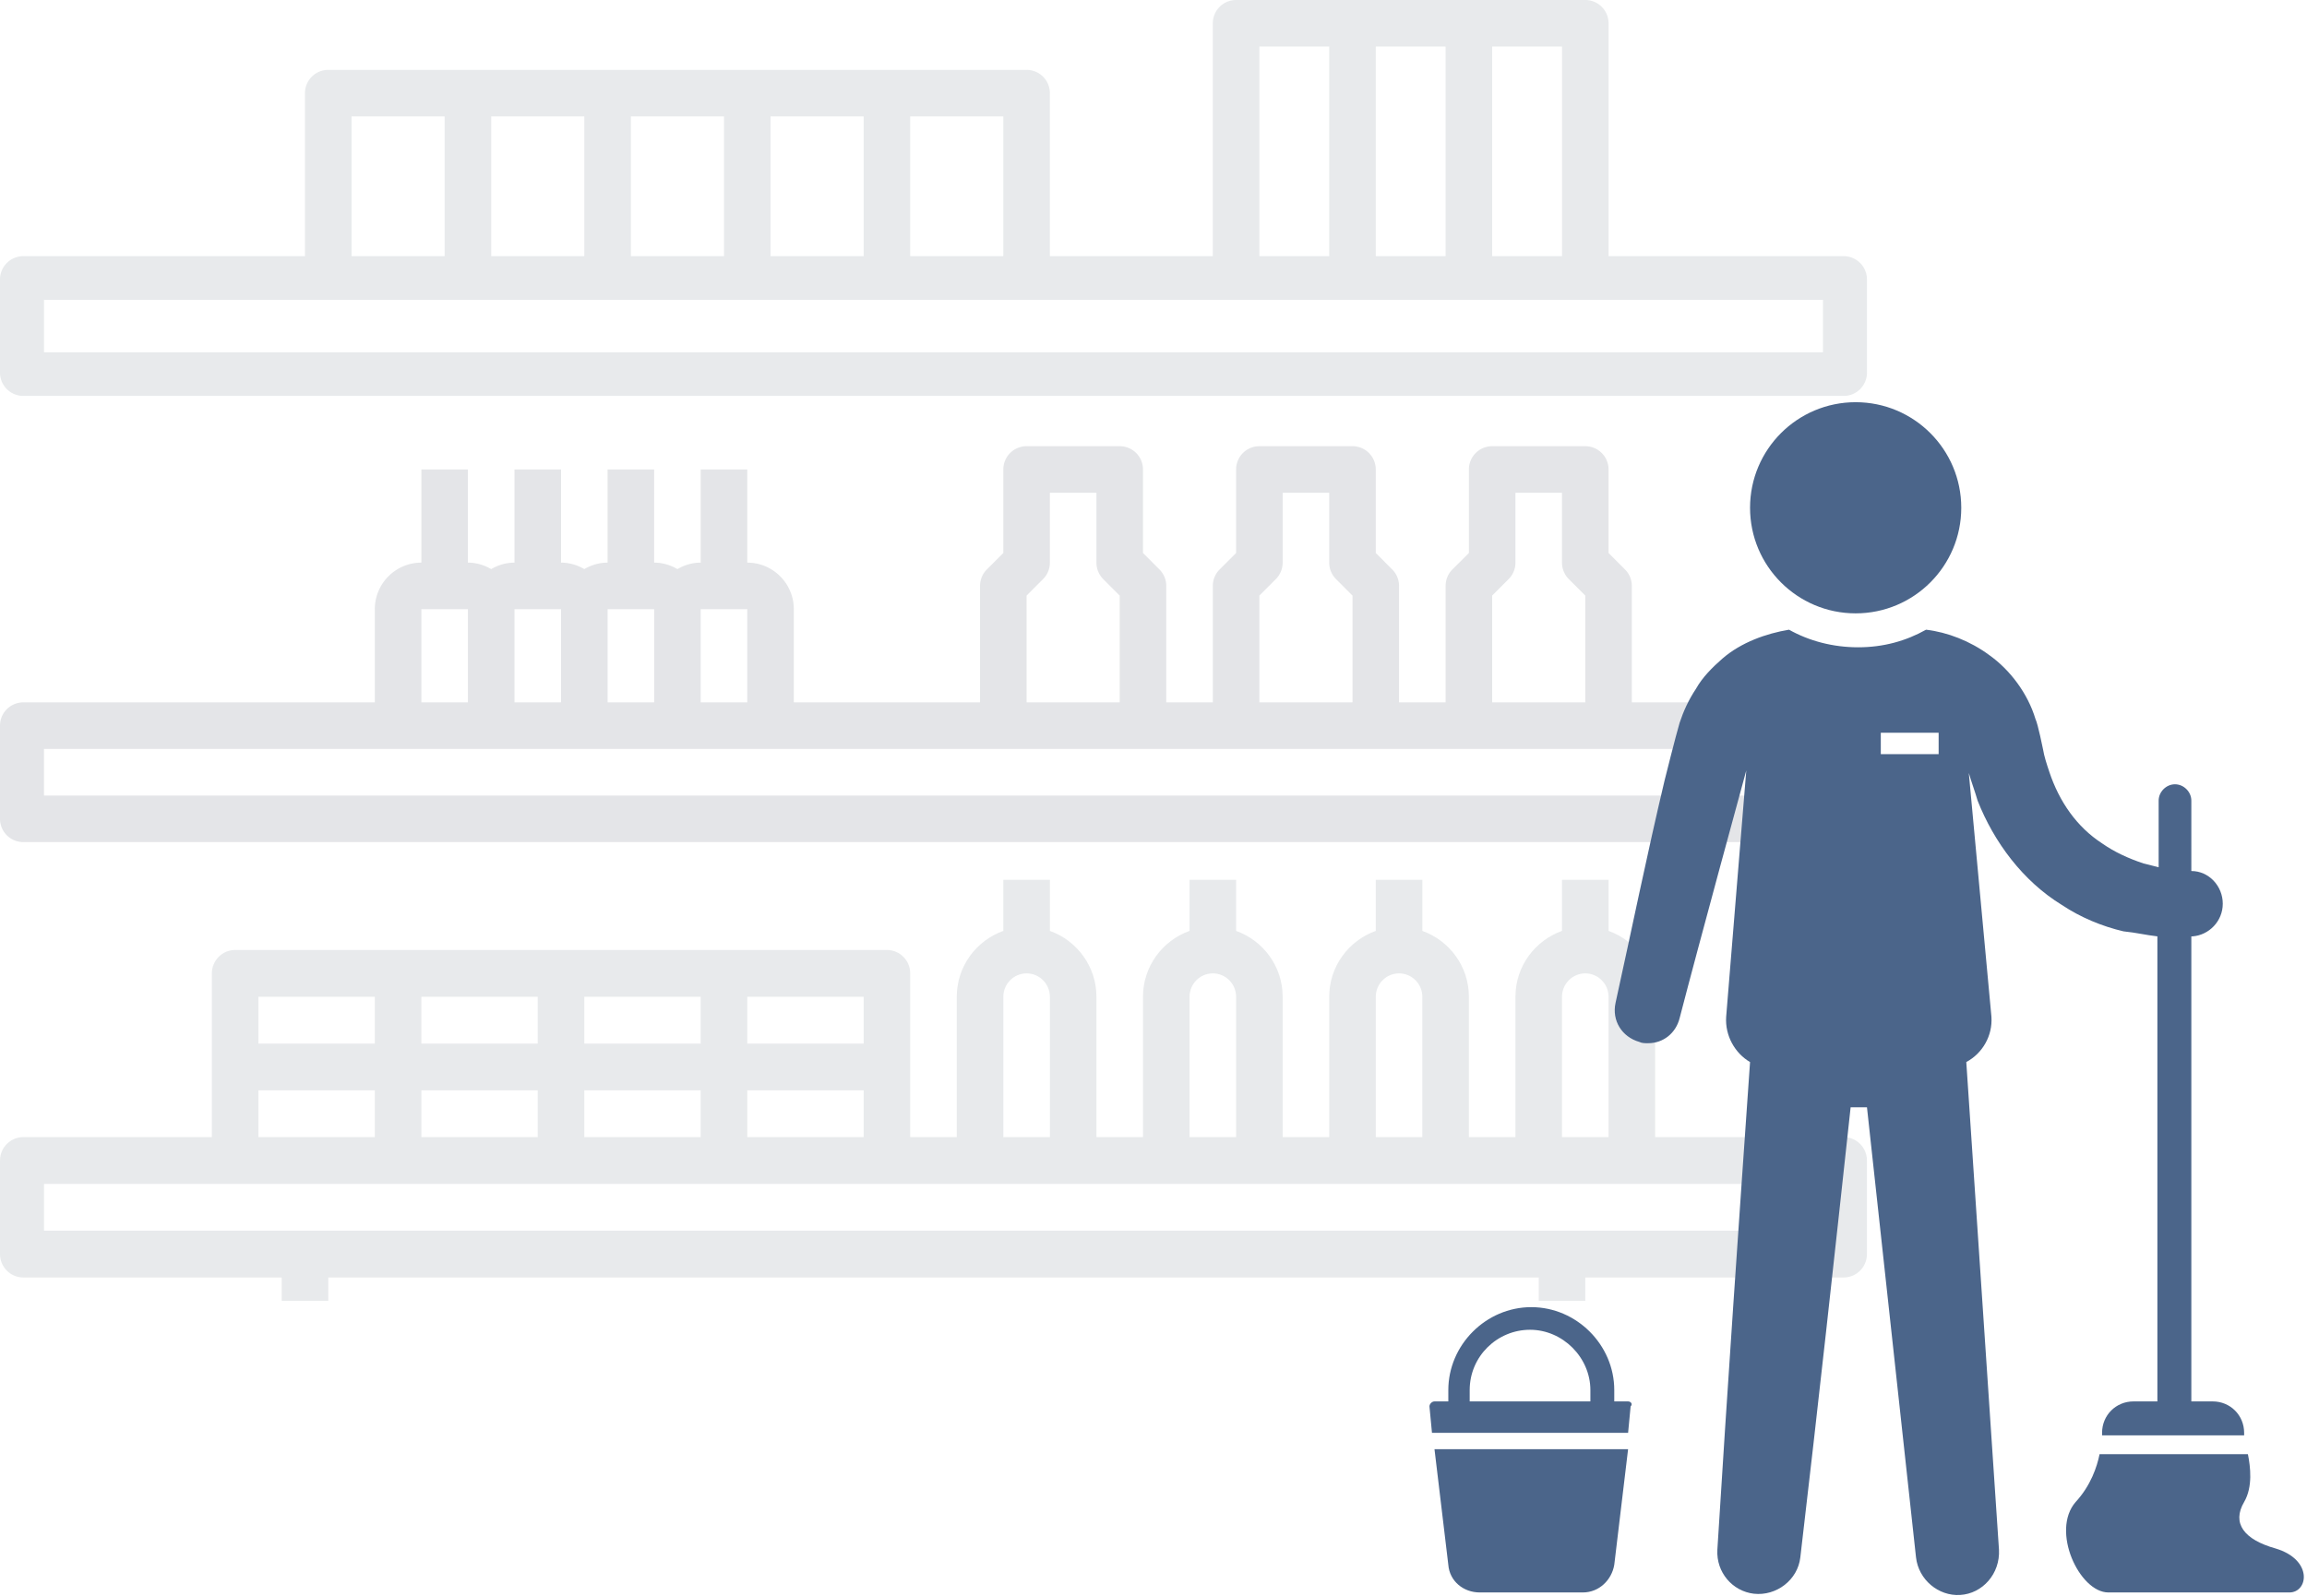 <svg width="367" height="254" xmlns="http://www.w3.org/2000/svg"><g fill="none" fill-rule="evenodd"><g opacity=".8" fill-rule="nonzero"><path d="M293.297 180.944h-30v-22.333c0-4.846-3.107-8.94-7.406-10.482V140h-7.407v8.13c-4.303 1.54-7.406 5.635-7.406 10.481v22.333h-7.406v-22.333c0-4.846-3.107-8.94-7.406-10.482V140h-7.407v8.13c-4.303 1.54-7.406 5.635-7.406 10.481v22.333h-7.406v-22.333c0-4.846-3.107-8.94-7.406-10.482V140h-7.407v8.13c-4.303 1.54-7.406 5.635-7.406 10.481v22.333h-7.406v-22.333c0-4.846-3.107-8.94-7.406-10.482V140h-7.407v8.13c-4.303 1.54-7.406 5.635-7.406 10.481v22.333h-7.406v-26.056c0-2.054-1.66-3.721-3.703-3.721H37.406c-2.044 0-3.703 1.667-3.703 3.722v26.055h-30c-2.044 0-3.703 1.668-3.703 3.723v14.889c0 2.054 1.659 3.722 3.703 3.722h41.11V207h7.406v-3.722H244.78V207h7.406v-3.722h41.11c2.044 0 3.703-1.668 3.703-3.722v-14.89c0-2.054-1.659-3.722-3.703-3.722zm-44.813-22.333c0-2.05 1.663-3.722 3.703-3.722s3.704 1.671 3.704 3.722v22.333h-7.407v-22.333zm-29.625 0c0-2.05 1.663-3.722 3.703-3.722s3.704 1.671 3.704 3.722v22.333h-7.407v-22.333zm-29.625 0c0-2.05 1.663-3.722 3.703-3.722s3.704 1.671 3.704 3.722v22.333h-7.407v-22.333zm-29.625 0c0-2.05 1.663-3.722 3.703-3.722s3.704 1.671 3.704 3.722v22.333h-7.407v-22.333zm-66.656 22.333V173.5h18.516v7.444H92.953zm-25.922 0V173.5h18.516v7.444H67.03zm51.844-7.444h18.516v7.444h-18.516V173.5zm18.516-7.444h-18.516v-7.445h18.516v7.445zm-25.922 0H92.953v-7.445h18.516v7.445zm-25.922 0H67.03v-7.445h18.516v7.445zm-44.438-7.445h18.516v7.445H41.109v-7.445zm0 14.889h18.516v7.444H41.109V173.5zM290 195.833H7v-7.444h283v7.444z" fill="#E2E5E7"/><path d="M293.297 111.765h-33.703v-18.53a3.71 3.71 0 00-1.089-2.623l-2.614-2.617v-13.29A3.706 3.706 0 00252.188 71h-14.813a3.706 3.706 0 00-3.703 3.706v13.29l-2.618 2.616a3.7 3.7 0 00-1.085 2.623v18.53h-7.406v-18.53a3.71 3.71 0 00-1.09-2.623l-2.614-2.617v-13.29A3.706 3.706 0 00215.156 71h-14.812a3.706 3.706 0 00-3.703 3.706v13.29l-2.618 2.616a3.7 3.7 0 00-1.085 2.623v18.53h-7.407v-18.53a3.71 3.71 0 00-1.088-2.623l-2.615-2.617v-13.29A3.706 3.706 0 00178.125 71h-14.813a3.706 3.706 0 00-3.703 3.706v13.29l-2.618 2.616a3.7 3.7 0 00-1.085 2.623v18.53h-29.625V96.94c0-4.087-3.321-7.412-7.406-7.412V74.706h-7.406v14.823c-1.356 0-2.611.393-3.703 1.03-1.093-.637-2.348-1.03-3.704-1.03V74.706h-7.406v14.823c-1.355 0-2.61.393-3.703 1.03-1.092-.637-2.348-1.03-3.703-1.03V74.706h-7.406v14.823c-1.356 0-2.611.393-3.703 1.03-1.093-.637-2.348-1.03-3.704-1.03V74.706h-7.406v14.823c-4.084 0-7.406 3.325-7.406 7.412v14.824H3.703A3.706 3.706 0 000 115.47v14.823A3.706 3.706 0 003.703 134h289.594a3.706 3.706 0 003.703-3.706v-14.823a3.706 3.706 0 00-3.703-3.706zM237.375 94.77l2.614-2.617a3.703 3.703 0 001.09-2.624V78.412h7.405v11.117c0 .986.39 1.927 1.085 2.624l2.619 2.617v16.995h-14.813V94.77zm-37.031 0l2.614-2.617a3.703 3.703 0 001.089-2.624V78.412h7.406v11.117c0 .986.389 1.927 1.085 2.624l2.618 2.617v16.995h-14.812V94.77zm-37.031 0l2.614-2.617a3.703 3.703 0 001.089-2.624V78.412h7.406v11.117c0 .986.389 1.927 1.085 2.624l2.618 2.617v16.995h-14.813V94.77zm-44.438 2.171v14.824h-7.406V96.94h7.406zm-14.813 0v14.824h-7.406V96.94h7.406zm-14.812 0v14.824h-7.406V96.94h7.406zm-22.219 0h7.406v14.824h-7.406V96.94zm222.563 29.647H7v-7.412h282.594v7.412z" fill="#DDDFE2"/><path d="M293.297 40.765H255.89V3.705A3.706 3.706 0 00252.188 0H196.64a3.706 3.706 0 00-3.703 3.706v37.059h-25.922V14.824a3.706 3.706 0 00-3.703-3.706H52.218a3.706 3.706 0 00-3.703 3.706v25.94H3.703A3.706 3.706 0 000 44.472v14.823A3.706 3.706 0 003.703 63h289.594A3.706 3.706 0 00297 59.294V44.471a3.706 3.706 0 00-3.703-3.706zm-44.813 0h-11.109V7.412h11.11v33.353zm-18.515 0h-11.11V7.412h11.11v33.353zM200.344 7.412h11.11v33.353h-11.11V7.412zm-40.735 33.353h-14.812V18.529h14.812v22.236zm-22.218 0h-14.813V18.529h14.813v22.236zm-22.22 0H100.36V18.529h14.813v22.236zm-22.218 0H78.141V18.529h14.812v22.236zM55.922 18.529h14.812v22.236H55.922V18.529zM290 56.054H7V47.71h283v8.343z" fill="#E2E5E7"/></g><g transform="translate(227 64)" fill="#4B658A"><path d="M116.2 85v74h-3.8c-2.8 0-5 2.2-5 5v.4H130v-.4c0-2.8-2.2-5-5-5h-3.4V85h.2c2.6-.2 4.8-2.4 4.8-5.2 0-2.8-2.2-5.2-5-5.2V63.4c0-1.4-1.2-2.6-2.6-2.6-1.4 0-2.6 1.2-2.6 2.6V74l-2.4-.6c-2.4-.8-4.6-1.8-6.6-3.2-4-2.6-6.8-6.6-8.4-11.4-.4-1.2-.8-2.4-1-3.6 0 0-.8-4-1.2-4.8-1.2-4-4-7.8-7.4-10.2-3-2.2-6.6-3.6-10-4C76.2 38 72.6 39 68.6 39c-4 0-7.8-1-11-2.8-3.6.6-7.6 2-10.6 4.6-1.6 1.4-3.2 3-4.2 4.8-1.2 1.8-2 3.6-2.6 5.4-.6 2-2.4 9.2-2.4 9.2C35 72 32.6 83.8 30 95.6c-.6 2.8 1 5.4 3.8 6.2.4.2.8.2 1.4.2 2.4 0 4.4-1.6 5-4 3-11.6 10.6-39.4 10.6-39.4l-3.2 39.2c-.2 3 1.4 5.8 3.8 7.2-1.8 25.8-3.6 51.8-5.2 77.6-.2 3.6 2.4 6.6 5.8 7 3.6.4 7-2.2 7.4-5.8 2.8-23.8 5.4-47.6 8-71.6H70l7.8 71.6c.4 3.6 3.6 6.2 7 6 3.6-.2 6.4-3.4 6.2-7.2L85.8 105c2.6-1.4 4.2-4.2 4-7.2L86.2 59c.4 1.4 1 3 1.4 4.4C90.2 70 94.8 76.2 101 80c3 2 6.4 3.4 9.8 4.2 2 .2 3.6.6 5.4.8zm-44-32.4h9.2V56h-9.2v-3.4z" fill-rule="nonzero"/><circle cx="68.2" cy="16.8" r="16.8"/><path d="M135 182.4c-5-1.4-7-4-5-7.4 1.4-2.4 1-5.6.6-7.6H107c-.4 2-1.4 5-3.8 7.6-4 4.6.6 14.4 5.2 14.4h28.8c3 0 3.8-5.2-2.2-7zM3.4 185c.2 2.6 2.4 4.4 5 4.4h16.4c2.6 0 4.6-2 5-4.4l2.2-18.4H1.2L3.4 185z"/><path d="M32 159h-2.2v-1.8c0-7.2-6-13.2-13.2-13.2-7.2 0-13.2 6-13.2 13.2v1.8H1.2c-.4 0-.8.4-.8.8l.4 4.2H32l.4-4.2c.4-.4 0-.8-.4-.8zm-5.8 0H6.8v-1.8c0-5.4 4.4-9.6 9.6-9.6 5.2 0 9.6 4.4 9.6 9.6v1.8h.2z" fill-rule="nonzero"/></g></g></svg>